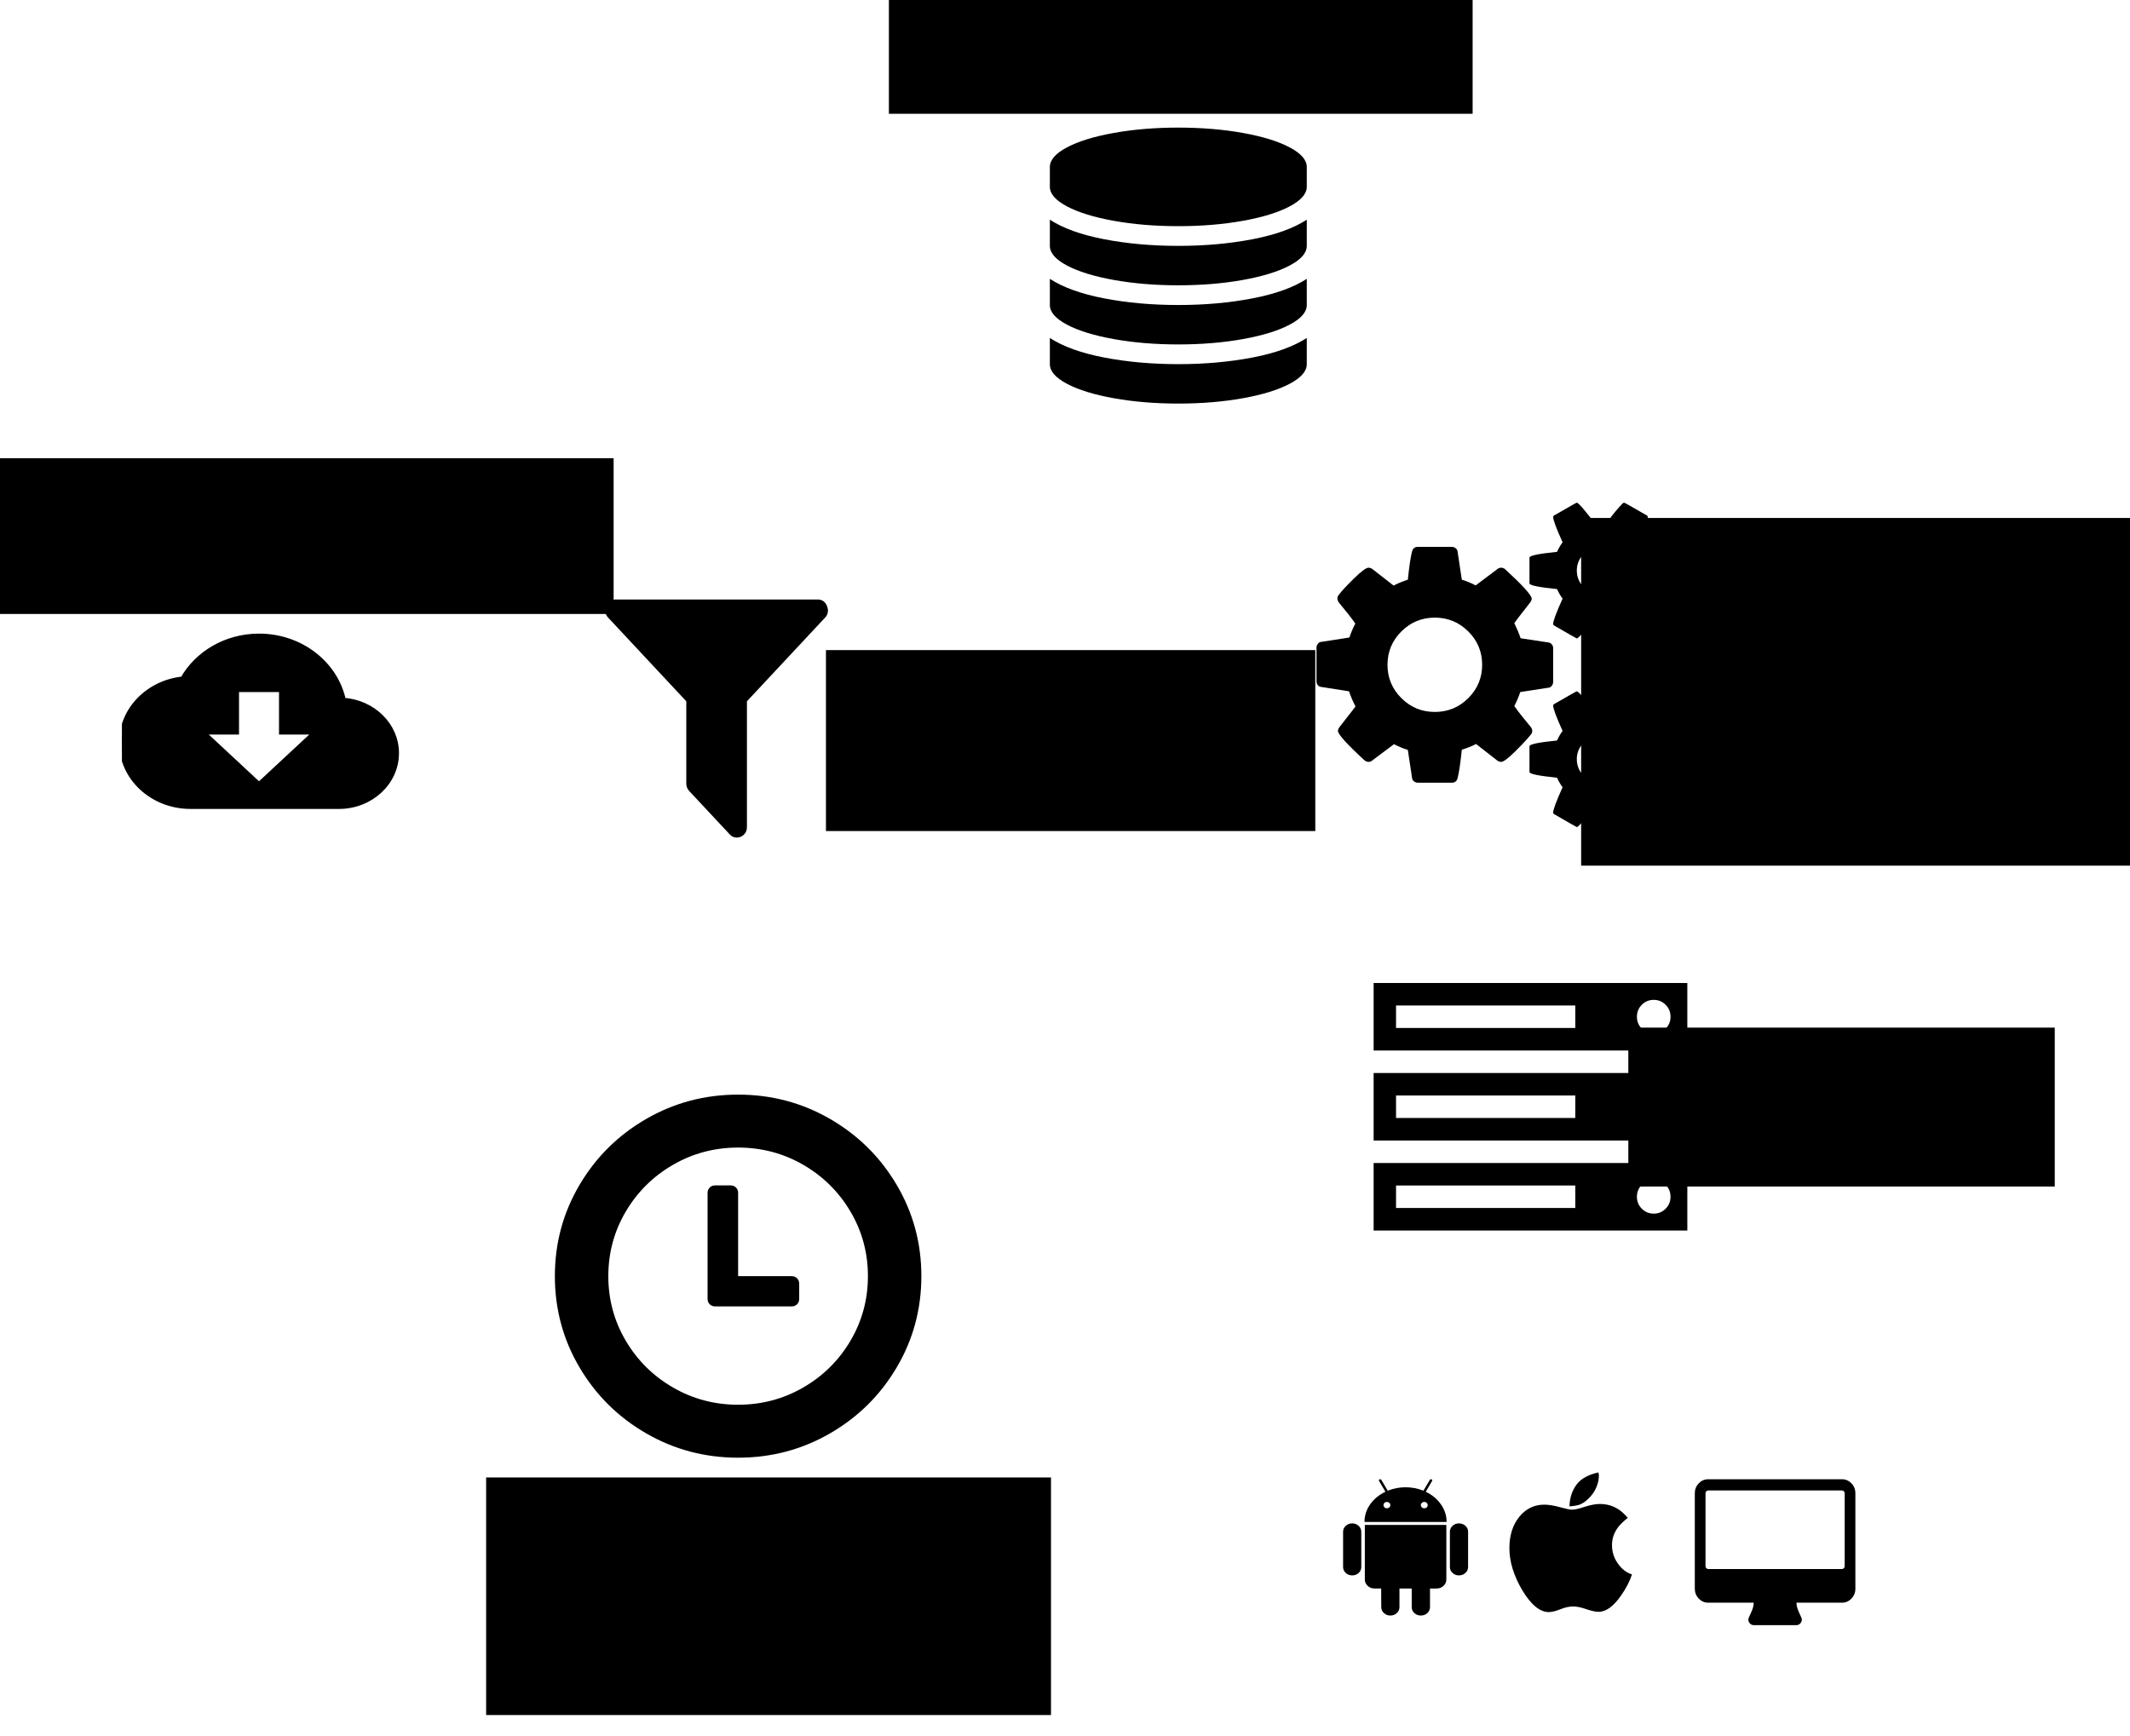 <?xml version="1.0" encoding="UTF-8" standalone="no"?>
<!-- Created with Inkscape (http://www.inkscape.org/) -->

<svg
   xmlns:dc="http://purl.org/dc/elements/1.1/"
   xmlns:cc="http://creativecommons.org/ns#"
   xmlns:rdf="http://www.w3.org/1999/02/22-rdf-syntax-ns#"
   xmlns:svg="http://www.w3.org/2000/svg"
   xmlns="http://www.w3.org/2000/svg"
   xmlns:xlink="http://www.w3.org/1999/xlink"
   xmlns:sodipodi="http://sodipodi.sourceforge.net/DTD/sodipodi-0.dtd"
   xmlns:inkscape="http://www.inkscape.org/namespaces/inkscape"
   width="192.984mm"
   height="157.358mm"
   viewBox="0 0 683.8 557.567"
   id="svg2"
   version="1.1"
   inkscape:version="0.91 r13725"
   sodipodi:docname="diagram.svg">
  <defs
     id="defs4">
    <symbol
       id="symbol15823">
      <title
         id="title15825">Access Times</title>
      <path
         d="M 23.99,4 C 12.94,4 4,12.95 4,24 4,35.05 12.94,44 23.99,44 35.04,44 44,35.05 44,24 44,12.95 35.04,4 23.99,4 Z M 24,40 C 15.16,40 8,32.84 8,24 8,15.16 15.16,8 24,8 c 8.84,0 16,7.16 16,16 0,8.84 -7.16,16 -16,16 z"
         style="fill-opacity:0.9;stroke:none"
         id="path15827"
         inkscape:connector-curvature="0" />
      <path
         d="m 25,14 -3,0 0,12 10.49,6.3 L 34,29.84 25,24.5 Z"
         style="fill-opacity:0.9;stroke:none"
         id="path15829"
         inkscape:connector-curvature="0" />
    </symbol>
    <symbol
       id="symbol16323">
      <title
         id="title16325">Storage</title>
      <path
         d="m 4,40 40,0 0,-8 -40,0 0,8 z m 4,-6 4,0 0,4 -4,0 0,-4 z M 4,8 4,16 44,16 44,8 4,8 Z m 8,6 -4,0 0,-4 4,0 0,4 z m -8,14 40,0 0,-8 -40,0 0,8 z m 4,-6 4,0 0,4 -4,0 0,-4 z"
         style="stroke:none"
         id="path16327"
         inkscape:connector-curvature="0" />
    </symbol>
    <symbol
       id="cogs"
       class="Web-Application-Icons">
      <title
         id="title11379">cogs</title>
      <path
         transform="matrix(0.05,0,0,-0.05,0,76.8)"
         d="m 896,640 q 0,106 -75,181 -75,75 -181,75 -106,0 -181,-75 -75,-75 -75,-181 0,-106 75,-181 75,-75 181,-75 106,0 181,75 75,75 75,181 z m 768,-512 q 0,52 -38,90 -38,38 -90,38 -52,0 -90,-38 -38,-38 -38,-90 0,-53 37.5,-90.5 Q 1483,0 1536,0 1589,0 1626.5,37.5 1664,75 1664,128 Z m 0,1024 q 0,52 -38,90 -38,38 -90,38 -52,0 -90,-38 -38,-38 -38,-90 0,-53 37.5,-90.5 37.5,-37.5 90.5,-37.5 53,0 90.5,37.5 37.5,37.5 37.5,90.5 z m -384,-421 0,-185 q 0,-10 -7,-19.5 -7,-9.5 -16,-10.5 l -155,-24 q -11,-35 -32,-76 34,-48 90,-115 7,-10 7,-20 0,-12 -7,-19 -23,-30 -82.5,-89.5 Q 1018,113 999,113 q -11,0 -21,7 L 863,210 Q 826,191 786,179 775,71 763,24 756,0 733,0 L 547,0 Q 536,0 527,7.5 518,15 517,25 l -23,153 q -34,10 -75,31 L 301,120 q -7,-7 -20,-7 -11,0 -21,8 -144,133 -144,160 0,9 7,19 10,14 41,53 31,39 47,61 -23,44 -35,82 L 24,520 Q 14,521 7,529.5 0,538 0,549 l 0,185 q 0,10 7,19.5 7,9.5 16,10.5 l 155,24 q 11,35 32,76 -34,48 -90,115 -7,11 -7,20 0,12 7,20 22,30 82,89 60,59 79,59 11,0 21,-7 l 115,-90 q 34,18 77,32 11,108 23,154 7,24 30,24 l 186,0 q 11,0 20,-7.5 9,-7.5 10,-17.5 l 23,-153 q 34,-10 75,-31 l 118,89 q 8,7 20,7 11,0 21,-8 144,-133 144,-160 0,-9 -7,-19 -12,-16 -42,-54 -30,-38 -45,-60 23,-48 34,-82 l 152,-23 q 10,-2 17,-10.5 7,-8.5 7,-19.5 z m 640,-533 0,-140 q 0,-16 -149,-31 -12,-27 -30,-52 51,-113 51,-138 0,-4 -4,-7 -122,-71 -124,-71 -8,0 -46,47 -38,47 -52,68 -20,-2 -30,-2 -10,0 -30,2 -14,-21 -52,-68 -38,-47 -46,-47 -2,0 -124,71 -4,3 -4,7 0,25 51,138 -18,25 -30,52 -149,15 -149,31 l 0,140 q 0,16 149,31 13,29 30,52 -51,113 -51,138 0,4 4,7 4,2 35,20 31,18 59,34 28,16 30,16 8,0 46,-46.5 38,-46.5 52,-67.5 20,2 30,2 10,0 30,-2 51,71 92,112 l 6,2 q 4,0 124,-70 4,-3 4,-7 0,-25 -51,-138 17,-23 30,-52 149,-15 149,-31 z m 0,1024 0,-140 q 0,-16 -149,-31 -12,-27 -30,-52 51,-113 51,-138 0,-4 -4,-7 -122,-71 -124,-71 -8,0 -46,47 -38,47 -52,68 -20,-2 -30,-2 -10,0 -30,2 -14,-21 -52,-68 -38,-47 -46,-47 -2,0 -124,71 -4,3 -4,7 0,25 51,138 -18,25 -30,52 -149,15 -149,31 l 0,140 q 0,16 149,31 13,29 30,52 -51,113 -51,138 0,4 4,7 4,2 35,20 31,18 59,34 28,16 30,16 8,0 46,-46.5 38,-46.5 52,-67.5 20,2 30,2 10,0 30,-2 51,71 92,112 l 6,2 q 4,0 124,-70 4,-3 4,-7 0,-25 -51,-138 17,-23 30,-52 149,-15 149,-31 z"
         id="path11381"
         inkscape:connector-curvature="0" />
    </symbol>
    <symbol
       id="database"
       class="Web-Application-Icons">
      <title
         id="title12784">Database</title>
      <path
         transform="matrix(0.05,0,0,-0.05,0,76.8)"
         d="m 768,768 q 237,0 443,43 206,43 325,127 l 0,-170 Q 1536,699 1433,640 1330,581 1153,546.5 976,512 768,512 560,512 383,546.5 206,581 103,640 0,699 0,768 L 0,938 Q 119,854 325,811 531,768 768,768 Z M 768,0 q 237,0 443,43 206,43 325,127 l 0,-170 q 0,-69 -103,-128 -103,-59 -280,-93.5 Q 976,-256 768,-256 560,-256 383,-221.5 206,-187 103,-128 0,-69 0,0 L 0,170 Q 119,86 325,43 531,0 768,0 Z m 0,384 q 237,0 443,43 206,43 325,127 l 0,-170 Q 1536,315 1433,256 1330,197 1153,162.5 976,128 768,128 560,128 383,162.5 206,197 103,256 0,315 0,384 L 0,554 Q 119,470 325,427 531,384 768,384 Z m 0,1152 q 208,0 385,-34.5 177,-34.5 280,-93.5 103,-59 103,-128 l 0,-128 q 0,-69 -103,-128 Q 1330,965 1153,930.5 976,896 768,896 560,896 383,930.5 206,965 103,1024 0,1083 0,1152 l 0,128 q 0,69 103,128 103,59 280,93.5 177,34.5 385,34.5 z"
         id="path12786"
         inkscape:connector-curvature="0" />
    </symbol>
    <symbol
       id="clock-o"
       class="Web-Application-Icons">
      <title
         id="title10864">Clock Outlined</title>
      <path
         transform="matrix(0.05,0,0,-0.05,0,76.8)"
         d="m 896,992 0,-448 q 0,-14 -9,-23 -9,-9 -23,-9 l -320,0 q -14,0 -23,9 -9,9 -9,23 l 0,64 q 0,14 9,23 9,9 23,9 l 224,0 0,352 q 0,14 9,23 9,9 23,9 l 64,0 q 14,0 23,-9 9,-9 9,-23 z m 416,-352 q 0,148 -73,273 -73,125 -198,198 -125,73 -273,73 -148,0 -273,-73 Q 370,1038 297,913 224,788 224,640 224,492 297,367 370,242 495,169 620,96 768,96 q 148,0 273,73 125,73 198,198 73,125 73,273 z m 224,0 Q 1536,431 1433,254.5 1330,78 1153.5,-25 977,-128 768,-128 559,-128 382.5,-25 206,78 103,254.5 0,431 0,640 0,849 103,1025.5 206,1202 382.5,1305 559,1408 768,1408 977,1408 1153.5,1305 1330,1202 1433,1025.5 1536,849 1536,640 Z"
         id="path10866"
         inkscape:connector-curvature="0" />
    </symbol>
    <symbol
       id="server"
       class="Web-Application-Icons">
      <title
         id="title13309">Server</title>
      <path
         transform="matrix(0.05,0,0,-0.05,0,76.8)"
         d="m 128,128 1024,0 0,128 -1024,0 0,-128 z m 0,512 1024,0 0,128 -1024,0 0,-128 z M 1696,192 q 0,40 -28,68 -28,28 -68,28 -40,0 -68,-28 -28,-28 -28,-68 0,-40 28,-68 28,-28 68,-28 40,0 68,28 28,28 28,68 z m -1568,960 1024,0 0,128 -1024,0 0,-128 z M 1696,704 q 0,40 -28,68 -28,28 -68,28 -40,0 -68,-28 -28,-28 -28,-68 0,-40 28,-68 28,-28 68,-28 40,0 68,28 28,28 28,68 z m 0,512 q 0,40 -28,68 -28,28 -68,28 -40,0 -68,-28 -28,-28 -28,-68 0,-40 28,-68 28,-28 68,-28 40,0 68,28 28,28 28,68 z M 1792,384 1792,0 0,0 l 0,384 1792,0 z m 0,512 0,-384 -1792,0 0,384 1792,0 z m 0,512 0,-384 -1792,0 0,384 1792,0 z"
         id="path13311"
         inkscape:connector-curvature="0" />
    </symbol>
    <symbol
       id="apple"
       class="Brand-Icons">
      <title
         id="title12454">Apple</title>
      <path
         transform="matrix(0.05,0,0,-0.05,0,76.8)"
         d="m 1393,321 q -39,-125 -123,-250 -129,-196 -257,-196 -49,0 -140,32 -86,32 -151,32 -61,0 -142,-33 -81,-34 -132,-34 -152,0 -301,259 Q 0,392 0,634 q 0,228 113,374 112,144 284,144 72,0 177,-30 104,-30 138,-30 45,0 143,34 102,34 173,34 119,0 213,-65 52,-36 104,-100 -79,-67 -114,-118 -65,-94 -65,-207 0,-124 69,-223 69,-99 158,-126 z m -376,1173 q 0,-61 -29,-136 -30,-75 -93,-138 -54,-54 -108,-72 -37,-11 -104,-17 3,149 78,257 74,107 250,148 1,-3 2.5,-11 1.5,-8 2.5,-11 0,-4 0.5,-10 0.5,-6 0.5,-10 z"
         id="path12456"
         inkscape:connector-curvature="0" />
    </symbol>
    <symbol
       id="android"
       class="Brand-Icons">
      <title
         id="title12464">Android</title>
      <path
         transform="matrix(0.05,0,0,-0.05,0,76.8)"
         d="m 493,1053 q 16,0 27.5,11.5 11.5,11.5 11.5,27.5 0,16 -11.5,27.5 -11.5,11.5 -27.5,11.5 -16,0 -27,-11.5 -11,-11.5 -11,-27.5 0,-16 11,-27.5 11,-11.5 27,-11.5 z m 422,0 q 16,0 27,11.5 11,11.5 11,27.5 0,16 -11,27.5 -11,11.5 -27,11.5 -16,0 -27.5,-11.5 Q 876,1108 876,1092 q 0,-16 11.5,-27.5 Q 899,1053 915,1053 Z M 103,869 q 42,0 72,-30 30,-30 30,-72 l 0,-430 Q 205,294 175.5,264 146,234 103,234 60,234 30,264 0,294 0,337 l 0,430 q 0,42 30,72 30,30 73,30 z m 1060,-19 0,-666 q 0,-46 -32,-78 -32,-32 -77,-32 l -75,0 0,-227 q 0,-43 -30,-73 -30,-30 -73,-30 -43,0 -73,30 -30,30 -30,73 l 0,227 -138,0 0,-227 q 0,-43 -30,-73 -30,-30 -73,-30 -42,0 -72,30 -30,30 -30,73 l -1,227 -74,0 q -46,0 -78,32 -32,32 -32,78 l 0,666 918,0 z m -232,405 q 107,-55 171,-153.5 64,-98.5 64,-215.5 l -925,0 q 0,117 64,215.5 64,98.5 172,153.5 l -71,131 q -7,13 5,20 13,6 20,-6 l 72,-132 q 95,42 201,42 106,0 201,-42 l 72,132 q 7,12 20,6 12,-7 5,-20 z m 477,-488 0,-430 q 0,-43 -30,-73 -30,-30 -73,-30 -42,0 -72,30 -30,30 -30,73 l 0,430 q 0,43 30,72.5 30,29.5 72,29.5 43,0 73,-29.5 30,-29.5 30,-72.5 z"
         id="path12466"
         inkscape:connector-curvature="0" />
    </symbol>
    <symbol
       id="desktop"
       class="Web-Application-Icons">
      <title
         id="title11934">Desktop</title>
      <path
         transform="matrix(0.05,0,0,-0.05,0,76.8)"
         d="m 1792,544 0,832 q 0,13 -9.5,22.5 -9.5,9.5 -22.5,9.5 l -1600,0 q -13,0 -22.5,-9.5 Q 128,1389 128,1376 l 0,-832 q 0,-13 9.5,-22.5 Q 147,512 160,512 l 1600,0 q 13,0 22.5,9.5 9.5,9.5 9.5,22.5 z m 128,832 0,-1088 q 0,-66 -47,-113 -47,-47 -113,-47 l -544,0 q 0,-37 16,-77.5 16,-40.5 32,-71 16,-30.5 16,-43.5 0,-26 -19,-45 -19,-19 -45,-19 l -512,0 q -26,0 -45,19 -19,19 -19,45 0,14 16,44 16,30 32,70 16,40 16,78 l -544,0 Q 94,128 47,175 0,222 0,288 l 0,1088 q 0,66 47,113 47,47 113,47 l 1600,0 q 66,0 113,-47 47,-47 47,-113 z"
         id="path11936"
         inkscape:connector-curvature="0" />
    </symbol>
    <symbol
       id="symbol7334">
      <title
         id="title7336">Desktop Mac</title>
      <path
         d="M 42,4 6,4 C 3.79,4 2,5.79 2,8 l 0,24 c 0,2.21 1.79,4 4,4 l 14,0 -4,6 0,2 16,0 0,-2 -4,-6 14,0 c 2.21,0 4,-1.79 4,-4 L 46,8 C 46,5.79 44.21,4 42,4 Z M 42,28 6,28 6,8 42,8 42,28 Z"
         style="stroke:none"
         id="path7338"
         inkscape:connector-curvature="0" />
    </symbol>
    <symbol
       id="symbol15206">
      <title
         id="title15208">Cloud Download</title>
      <path
         d="M 38.71,20.07 C 37.35,13.19 31.28,8 24,8 18.22,8 13.21,11.28 10.7,16.07 4.69,16.72 0,21.81 0,28 0,34.63 5.37,40 12,40 l 26,0 c 5.52,0 10,-4.48 10,-10 0,-5.28 -4.11,-9.56 -9.29,-9.93 z M 34,26 24,36 14,26 l 6,0 0,-8 8,0 0,8 6,0 z"
         id="path15210"
         inkscape:connector-curvature="0" />
    </symbol>
    <symbol
       id="filter"
       class="Web-Application-Icons">
      <title
         id="title11579">Filter</title>
      <path
         transform="matrix(0.05,0,0,-0.05,0,76.8)"
         d="m 1403,1241 q 17,-41 -14,-70 L 896,678 896,-64 q 0,-42 -39,-59 -13,-5 -25,-5 -27,0 -45,19 L 531,147 q -19,19 -19,45 l 0,486 -493,493 q -31,29 -14,70 17,39 59,39 l 1280,0 q 42,0 59,-39 z"
         id="path11581"
         inkscape:connector-curvature="0" />
    </symbol>
  </defs>
  <sodipodi:namedview
     id="base"
     pagecolor="#ffffff"
     bordercolor="#666666"
     borderopacity="1.0"
     inkscape:pageopacity="0.0"
     inkscape:pageshadow="2"
     inkscape:zoom="0.98994949"
     inkscape:cx="363.58096"
     inkscape:cy="249.65548"
     inkscape:document-units="px"
     inkscape:current-layer="layer1"
     showgrid="false"
     inkscape:snap-global="true"
     inkscape:snap-bbox="true"
     inkscape:bbox-paths="false"
     inkscape:window-width="1920"
     inkscape:window-height="1050"
     inkscape:window-x="0"
     inkscape:window-y="0"
     inkscape:window-maximized="1"
     fit-margin-bottom="0.3"
     fit-margin-top="0"
     fit-margin-left="0"
     fit-margin-right="0"
     inkscape:snap-nodes="true" />
  <g
     inkscape:label="Layer 1"
     inkscape:groupmode="layer"
     id="layer1"
     transform="translate(-15.906,-19.573)">
    <use
       id="use31921"
       xlink:href="#cogs"
       x="0"
       y="0"
       width="100%"
       height="100%"
       transform="matrix(1.187,0,0,1.183,438.549,180.04)" />
    <use
       id="use31972"
       xlink:href="#database"
       x="0"
       y="0"
       width="100%"
       height="100%"
       transform="matrix(1.074,0,0,0.989,352.944,60.545)" />
    <use
       id="use31997"
       xlink:href="#clock-o"
       x="0"
       y="0"
       width="100%"
       height="100%"
       transform="matrix(-1.532,0,0,1.518,311.694,361.342)" />
    <use
       id="use47873"
       xlink:href="#server"
       x="0"
       y="0"
       width="100%"
       height="100%"
       transform="matrix(1.124,0,0,1.129,456.886,327.987)" />
    <use
       id="use48184"
       xlink:href="#apple"
       x="0"
       y="0"
       width="100%"
       height="100%"
       transform="matrix(0.565,0,0,0.539,500.471,492.371)" />
    <use
       id="use48209"
       xlink:href="#android"
       x="0"
       y="0"
       width="100%"
       height="100%"
       transform="matrix(0.57,0,0,0.526,447.083,491.195)" />
    <use
       id="use49118"
       xlink:href="#desktop"
       x="0"
       y="0"
       width="100%"
       height="100%"
       transform="matrix(0.537,0,0,0.563,559.992,494.565)" />
    <use
       id="use59034"
       style="fill:#000000;stroke:#000000"
       xlink:href="#symbol15206"
       x="0"
       y="0"
       width="100%"
       height="100%"
       transform="matrix(1.834,0,0,1.706,55.044,210.232)" />
    <flowRoot
       xml:space="preserve"
       id="flowRoot59210"
       style="color:#000000;font-style:normal;font-variant:normal;font-weight:normal;font-stretch:normal;font-size:35.433px;line-height:125%;font-family:'Source Sans Pro';-inkscape-font-specification:'Source Sans Pro, Normal';text-align:start;writing-mode:lr-tb;text-anchor:start;clip-rule:nonzero;display:inline;overflow:visible;visibility:visible;opacity:1;isolation:auto;mix-blend-mode:normal;color-interpolation:sRGB;color-interpolation-filters:linearRGB;solid-color:#000000;solid-opacity:1;fill:#000000;fill-opacity:1;fill-rule:nonzero;stroke:#000000;stroke-width:1.531;stroke-linecap:butt;stroke-linejoin:miter;stroke-miterlimit:4;stroke-dasharray:none;stroke-dashoffset:0;stroke-opacity:1;color-rendering:auto;image-rendering:auto;shape-rendering:auto;text-rendering:auto;enable-background:accumulate"
       transform="translate(153.543,-116.168)"><flowRegion
         id="flowRegion59212"><rect
           id="rect59214"
           width="155.563"
           height="56.569"
           x="128.289"
           y="345.255" /></flowRegion><flowPara
         id="flowPara59218">Parser</flowPara></flowRoot>    <flowRoot
       xml:space="preserve"
       id="flowRoot59222"
       style="color:#000000;font-style:normal;font-variant:normal;font-weight:normal;font-stretch:normal;font-size:35.433px;line-height:125%;font-family:'Source Sans Pro';-inkscape-font-specification:'Source Sans Pro, Normal';text-align:start;writing-mode:lr-tb;text-anchor:start;clip-rule:nonzero;display:inline;overflow:visible;visibility:visible;opacity:1;isolation:auto;mix-blend-mode:normal;color-interpolation:sRGB;color-interpolation-filters:linearRGB;solid-color:#000000;solid-opacity:1;fill:#000000;fill-opacity:1;fill-rule:nonzero;stroke:#000000;stroke-width:1.531;stroke-linecap:butt;stroke-linejoin:miter;stroke-miterlimit:4;stroke-dasharray:none;stroke-dashoffset:0;stroke-opacity:1;color-rendering:auto;image-rendering:auto;shape-rendering:auto;text-rendering:auto;enable-background:accumulate"
       transform="translate(-27.274,-59.599)"><flowRegion
         id="flowRegion59224"><rect
           id="rect59226"
           width="179.807"
           height="74.751"
           x="200.01"
           y="554.357" /></flowRegion><flowPara
         id="flowPara59230">Scheduler</flowPara></flowRoot>    <flowRoot
       xml:space="preserve"
       id="flowRoot59234"
       style="color:#000000;font-style:normal;font-variant:normal;font-weight:normal;font-stretch:normal;font-size:35.433px;line-height:125%;font-family:'Source Sans Pro';-inkscape-font-specification:'Source Sans Pro, Normal';text-align:center;writing-mode:lr-tb;text-anchor:middle;clip-rule:nonzero;display:inline;overflow:visible;visibility:visible;opacity:1;isolation:auto;mix-blend-mode:normal;color-interpolation:sRGB;color-interpolation-filters:linearRGB;solid-color:#000000;solid-opacity:1;fill:#000000;fill-opacity:1;fill-rule:nonzero;stroke:#000000;stroke-width:1.531;stroke-linecap:butt;stroke-linejoin:miter;stroke-miterlimit:4;stroke-dasharray:none;stroke-dashoffset:0;stroke-opacity:1;color-rendering:auto;image-rendering:auto;shape-rendering:auto;text-rendering:auto;enable-background:accumulate"
       transform="translate(-61.619,-22.223)"><flowRegion
         id="flowRegion59236"><rect
           id="rect59238"
           width="223.244"
           height="48.487"
           x="50.508"
           y="189.692"
           style="font-style:normal;font-variant:normal;font-weight:normal;font-stretch:normal;font-size:35.433px;line-height:125%;font-family:'Source Sans Pro';-inkscape-font-specification:'Source Sans Pro, Normal';text-align:center;writing-mode:lr-tb;text-anchor:middle" /></flowRegion><flowPara
         id="flowPara59264">Universities</flowPara><flowPara
         id="flowPara59250" /></flowRoot>    <flowRoot
       xml:space="preserve"
       id="flowRoot59268"
       style="color:#000000;font-style:normal;font-variant:normal;font-weight:normal;font-stretch:normal;font-size:35.433px;line-height:125%;font-family:'Source Sans Pro';-inkscape-font-specification:'Source Sans Pro, Normal';text-align:center;writing-mode:lr-tb;text-anchor:middle;clip-rule:nonzero;display:inline;overflow:visible;visibility:visible;opacity:1;isolation:auto;mix-blend-mode:normal;color-interpolation:sRGB;color-interpolation-filters:linearRGB;solid-color:#000000;solid-opacity:1;fill:#000000;fill-opacity:1;fill-rule:nonzero;stroke:#000000;stroke-width:1.531;stroke-linecap:butt;stroke-linejoin:miter;stroke-miterlimit:4;stroke-dasharray:none;stroke-dashoffset:0;stroke-opacity:1;color-rendering:auto;image-rendering:auto;shape-rendering:auto;text-rendering:auto;enable-background:accumulate"
       transform="translate(-31.315,-3.03)"><flowRegion
         id="flowRegion59270"><rect
           id="rect59272"
           width="185.868"
           height="44.447"
           x="333.35"
           y="13.925"
           style="font-style:normal;font-variant:normal;font-weight:normal;font-stretch:normal;font-size:35.433px;line-height:125%;font-family:'Source Sans Pro';-inkscape-font-specification:'Source Sans Pro, Normal';text-align:center;writing-mode:lr-tb;text-anchor:middle" /></flowRegion><flowPara
         id="flowPara59276">Database</flowPara></flowRoot>    <flowRoot
       xml:space="preserve"
       id="flowRoot59280"
       style="color:#000000;font-style:normal;font-variant:normal;font-weight:normal;font-stretch:normal;font-size:35.433px;line-height:125%;font-family:'Source Sans Pro';-inkscape-font-specification:'Source Sans Pro, Normal';text-align:center;writing-mode:lr-tb;text-anchor:middle;clip-rule:nonzero;display:inline;overflow:visible;visibility:visible;opacity:1;isolation:auto;mix-blend-mode:normal;color-interpolation:sRGB;color-interpolation-filters:linearRGB;solid-color:#000000;solid-opacity:1;fill:#000000;fill-opacity:1;fill-rule:nonzero;stroke:#000000;stroke-width:1.531;stroke-linecap:butt;stroke-linejoin:miter;stroke-miterlimit:4;stroke-dasharray:none;stroke-dashoffset:0;stroke-opacity:1;color-rendering:auto;image-rendering:auto;shape-rendering:auto;text-rendering:auto;enable-background:accumulate"
       transform="translate(-65.66,133.34)"><flowRegion
         id="flowRegion59282"><rect
           id="rect59284"
           width="135.36"
           height="49.497"
           x="605.081"
           y="216.966" /></flowRegion><flowPara
         id="flowPara59288">API</flowPara></flowRoot>    <use
       id="use68712"
       xlink:href="#filter"
       x="0"
       y="0"
       width="100%"
       height="100%"
       transform="matrix(1.014,0,0,1.086,210.268,198.169)" />
    <flowRoot
       xml:space="preserve"
       id="flowRoot68726"
       style="color:#000000;font-style:normal;font-variant:normal;font-weight:normal;font-stretch:normal;font-size:35.433px;line-height:125%;font-family:'Source Sans Pro';-inkscape-font-specification:'Source Sans Pro, Normal';text-align:center;writing-mode:lr-tb;text-anchor:middle;clip-rule:nonzero;display:inline;overflow:visible;visibility:visible;opacity:1;isolation:auto;mix-blend-mode:normal;color-interpolation:sRGB;color-interpolation-filters:linearRGB;solid-color:#000000;solid-opacity:1;fill:#000000;fill-opacity:1;fill-rule:nonzero;stroke:#000000;stroke-width:1.531;stroke-linecap:butt;stroke-linejoin:miter;stroke-miterlimit:4;stroke-dasharray:none;stroke-dashoffset:0;stroke-opacity:1;color-rendering:auto;image-rendering:auto;shape-rendering:auto;text-rendering:auto;enable-background:accumulate"
       transform="translate(-102.025,-12.122)"><flowRegion
         id="flowRegion68728"><rect
           id="rect68730"
           width="221.223"
           height="110.107"
           x="626.295"
           y="198.783" /></flowRegion><flowPara
         id="flowPara68732">Business</flowPara><flowPara
         id="flowPara68740">Logic</flowPara></flowRoot>  </g>
</svg>
